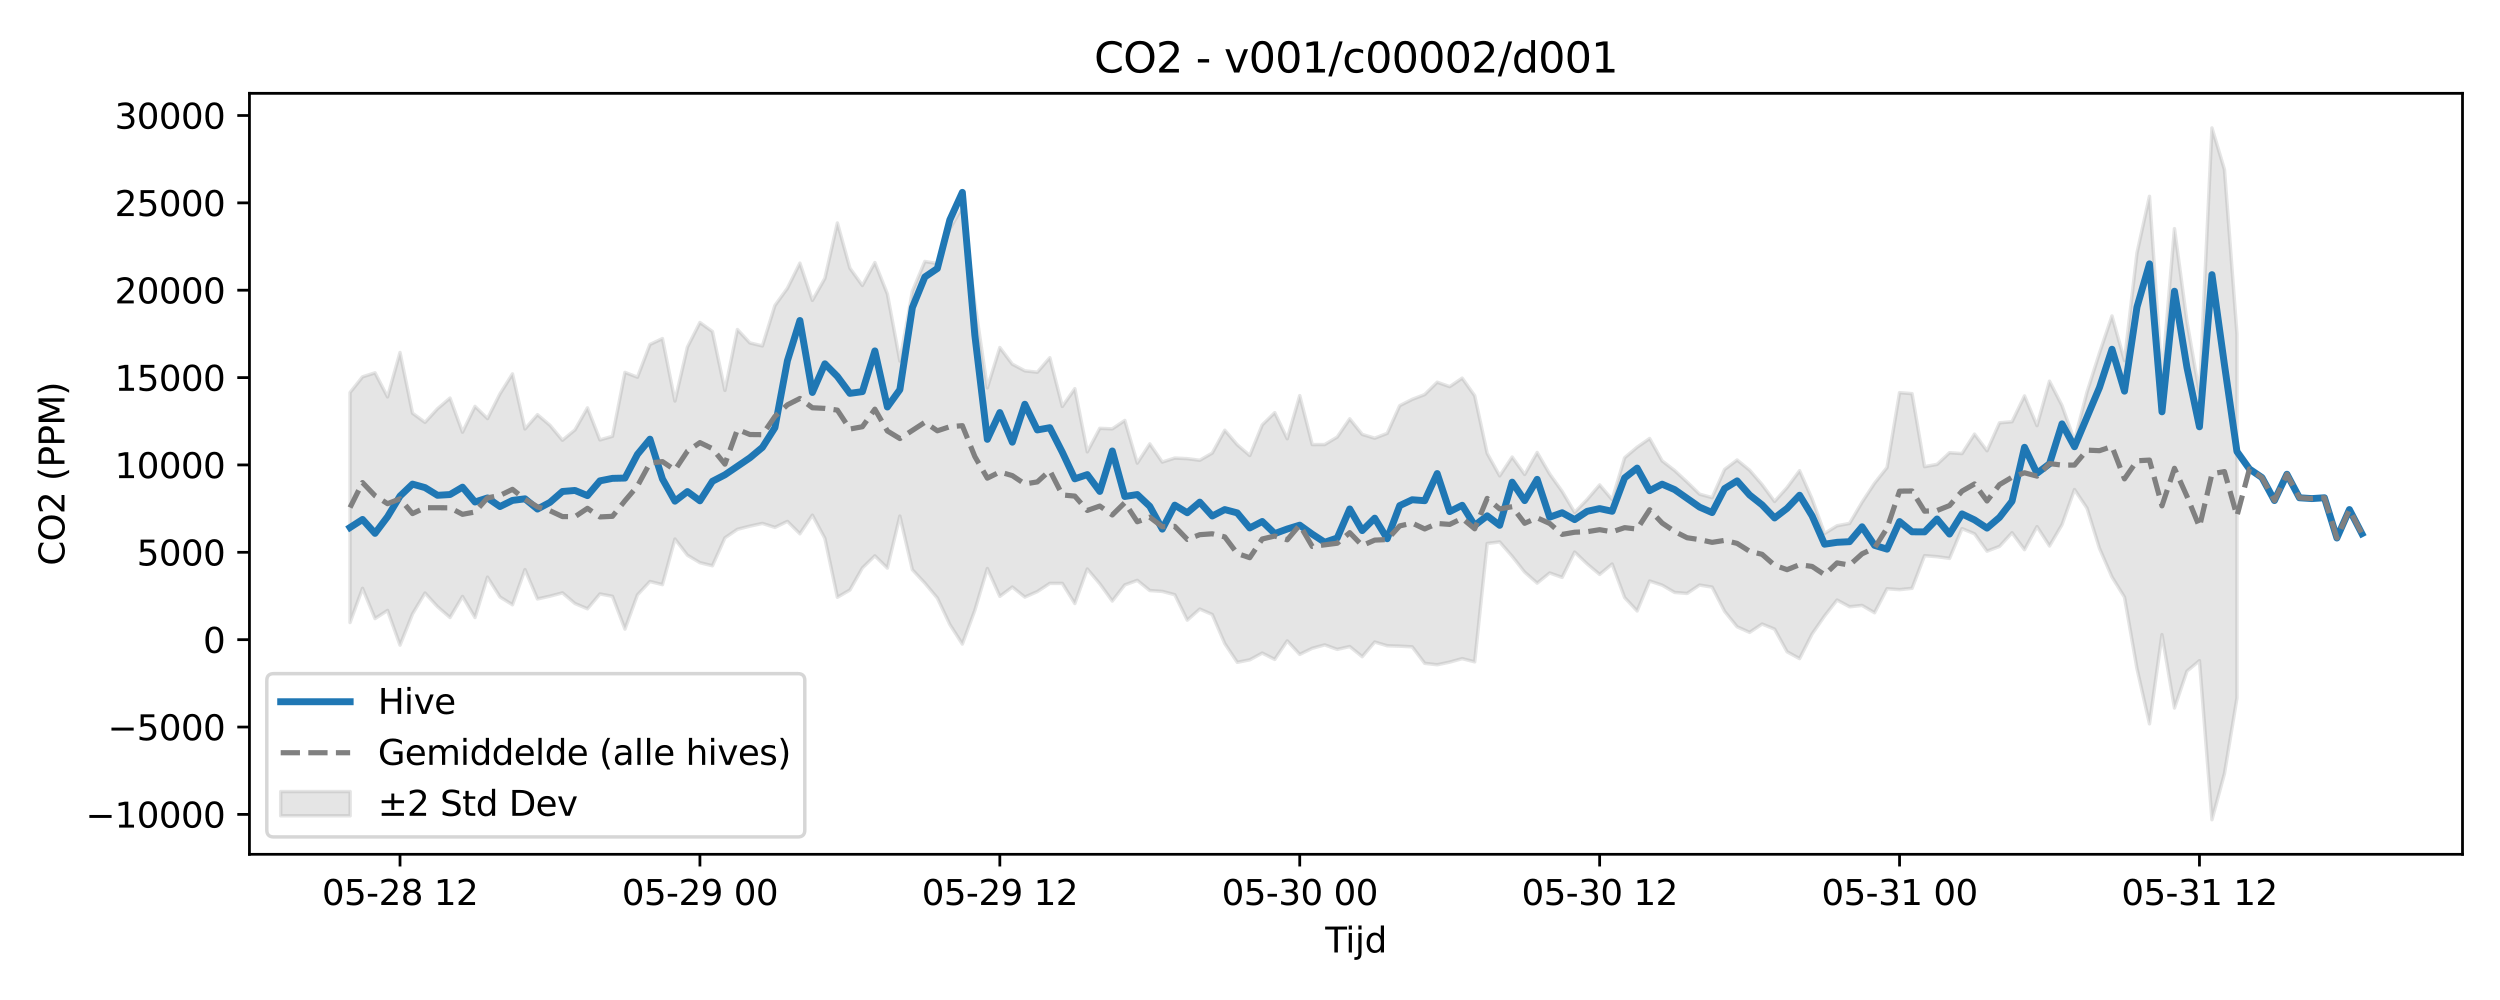 <?xml version="1.0" encoding="utf-8" standalone="no"?>
<!DOCTYPE svg PUBLIC "-//W3C//DTD SVG 1.1//EN"
  "http://www.w3.org/Graphics/SVG/1.1/DTD/svg11.dtd">
<svg xmlns:xlink="http://www.w3.org/1999/xlink" width="720pt" height="288pt" viewBox="0 0 720 288" xmlns="http://www.w3.org/2000/svg" version="1.1">
 <defs>
  <style type="text/css">*{stroke-linejoin: round; stroke-linecap: butt}</style>
 </defs>
 <g id="figure_1">
  <g id="patch_1">
   <path d="M 0 288 
L 720 288 
L 720 0 
L 0 0 
z
" style="fill: #ffffff"/>
  </g>
  <g id="axes_1">
   <g id="patch_2">
    <path d="M 71.84 246.04 
L 709.2 246.04 
L 709.2 26.88 
L 71.84 26.88 
z
" style="fill: #ffffff"/>
   </g>
   <g id="FillBetweenPolyCollection_1">
    <defs>
     <path id="m24f550e4d4" d="M 100.811 -174.943 
L 100.811 -108.704 
L 104.41 -118.563 
L 108.009 -109.853 
L 111.608 -112.181 
L 115.206 -102.201 
L 118.805 -111.178 
L 122.404 -117.201 
L 126.003 -113.268 
L 129.602 -110.152 
L 133.201 -116.221 
L 136.8 -110.148 
L 140.398 -121.775 
L 143.997 -116.065 
L 147.596 -113.821 
L 151.195 -123.952 
L 154.794 -115.497 
L 158.393 -116.306 
L 161.992 -117.248 
L 165.591 -114.187 
L 169.189 -112.666 
L 172.788 -116.941 
L 176.387 -116.259 
L 179.986 -106.819 
L 183.585 -116.677 
L 187.184 -120.532 
L 190.783 -119.623 
L 194.382 -132.757 
L 197.98 -128.096 
L 201.579 -125.944 
L 205.178 -125.059 
L 208.777 -133.094 
L 212.376 -135.553 
L 215.975 -136.473 
L 219.574 -137.256 
L 223.173 -136.105 
L 226.771 -137.841 
L 230.37 -134.268 
L 233.969 -139.641 
L 237.568 -132.93 
L 241.167 -115.988 
L 244.766 -118.076 
L 248.365 -124.421 
L 251.963 -127.918 
L 255.562 -124.398 
L 259.161 -139.371 
L 262.76 -123.929 
L 266.359 -120.059 
L 269.958 -115.763 
L 273.557 -108.145 
L 277.156 -102.511 
L 280.754 -112.24 
L 284.353 -124.265 
L 287.952 -116.241 
L 291.551 -118.934 
L 295.15 -116.036 
L 298.749 -117.615 
L 302.348 -119.99 
L 305.947 -119.972 
L 309.545 -114.188 
L 313.144 -124.128 
L 316.743 -119.871 
L 320.342 -114.899 
L 323.941 -119.545 
L 327.54 -120.852 
L 331.139 -117.921 
L 334.738 -117.674 
L 338.336 -116.72 
L 341.935 -109.397 
L 345.534 -112.584 
L 349.133 -111.023 
L 352.732 -102.652 
L 356.331 -97.248 
L 359.93 -97.965 
L 363.528 -99.914 
L 367.127 -98.091 
L 370.726 -103.424 
L 374.325 -99.535 
L 377.924 -101.289 
L 381.523 -102.274 
L 385.122 -100.971 
L 388.721 -101.797 
L 392.319 -98.867 
L 395.918 -103.093 
L 399.517 -102.016 
L 403.116 -101.9 
L 406.715 -101.717 
L 410.314 -96.955 
L 413.913 -96.552 
L 417.512 -97.307 
L 421.11 -98.313 
L 424.709 -97.387 
L 428.308 -131.472 
L 431.907 -131.918 
L 435.506 -127.776 
L 439.105 -123.226 
L 442.704 -120.061 
L 446.302 -122.981 
L 449.901 -121.711 
L 453.5 -129.003 
L 457.099 -125.587 
L 460.698 -122.558 
L 464.297 -125.56 
L 467.896 -115.898 
L 471.495 -112.042 
L 475.093 -120.672 
L 478.692 -119.477 
L 482.291 -117.373 
L 485.89 -117.084 
L 489.489 -119.501 
L 493.088 -118.921 
L 496.687 -111.93 
L 500.286 -107.484 
L 503.884 -105.875 
L 507.483 -108.277 
L 511.082 -106.811 
L 514.681 -100.278 
L 518.28 -98.317 
L 521.879 -105.408 
L 525.478 -110.593 
L 529.077 -115.186 
L 532.675 -113.249 
L 536.274 -113.636 
L 539.873 -111.533 
L 543.472 -118.445 
L 547.071 -118.181 
L 550.67 -118.558 
L 554.269 -127.962 
L 557.867 -127.673 
L 561.466 -127.185 
L 565.065 -135.754 
L 568.664 -134.268 
L 572.263 -129.262 
L 575.862 -130.633 
L 579.461 -134.571 
L 583.06 -129.69 
L 586.658 -136.329 
L 590.257 -130.758 
L 593.856 -136.889 
L 597.455 -147.012 
L 601.054 -141.648 
L 604.653 -130.076 
L 608.252 -121.822 
L 611.851 -116.02 
L 615.449 -95.449 
L 619.048 -79.538 
L 622.647 -105.235 
L 626.246 -84.096 
L 629.845 -94.708 
L 633.444 -97.719 
L 637.043 -51.922 
L 640.642 -65.193 
L 644.24 -86.947 
L 644.24 -191.879 
L 644.24 -191.879 
L 640.642 -239.181 
L 637.043 -251.158 
L 633.444 -174.791 
L 629.845 -195.399 
L 626.246 -222.155 
L 622.647 -179.394 
L 619.048 -231.453 
L 615.449 -215.133 
L 611.851 -184.159 
L 608.252 -197.009 
L 604.653 -186.334 
L 601.054 -175.069 
L 597.455 -161.122 
L 593.856 -171.214 
L 590.257 -178.219 
L 586.658 -165.428 
L 583.06 -173.978 
L 579.461 -166.546 
L 575.862 -166.228 
L 572.263 -158.178 
L 568.664 -162.978 
L 565.065 -157.369 
L 561.466 -157.621 
L 557.867 -154.262 
L 554.269 -153.606 
L 550.67 -174.624 
L 547.071 -174.918 
L 543.472 -153.364 
L 539.873 -148.838 
L 536.274 -143.362 
L 532.675 -137.257 
L 529.077 -136.582 
L 525.478 -134.362 
L 521.879 -144.32 
L 518.28 -152.433 
L 514.681 -147.598 
L 511.082 -143.586 
L 507.483 -148.435 
L 503.884 -152.593 
L 500.286 -155.528 
L 496.687 -152.804 
L 493.088 -144.683 
L 489.489 -145.681 
L 485.89 -149.176 
L 482.291 -152.501 
L 478.692 -155.272 
L 475.093 -161.715 
L 471.495 -159.211 
L 467.896 -156.176 
L 464.297 -144.112 
L 460.698 -148.345 
L 457.099 -144.147 
L 453.5 -140.434 
L 449.901 -146.471 
L 446.302 -151.506 
L 442.704 -157.689 
L 439.105 -151.361 
L 435.506 -156.366 
L 431.907 -150.955 
L 428.308 -157.435 
L 424.709 -174.035 
L 421.11 -179.098 
L 417.512 -176.646 
L 413.913 -177.923 
L 410.314 -174.373 
L 406.715 -172.984 
L 403.116 -171.17 
L 399.517 -163.195 
L 395.918 -161.802 
L 392.319 -162.893 
L 388.721 -167.388 
L 385.122 -162.128 
L 381.523 -159.974 
L 377.924 -159.962 
L 374.325 -174.054 
L 370.726 -161.643 
L 367.127 -169.154 
L 363.528 -165.628 
L 359.93 -156.802 
L 356.331 -159.92 
L 352.732 -164.092 
L 349.133 -157.516 
L 345.534 -155.443 
L 341.935 -155.91 
L 338.336 -156.083 
L 334.738 -154.929 
L 331.139 -160.167 
L 327.54 -154.622 
L 323.941 -166.909 
L 320.342 -164.489 
L 316.743 -164.643 
L 313.144 -157.87 
L 309.545 -176.058 
L 305.947 -170.94 
L 302.348 -184.977 
L 298.749 -180.805 
L 295.15 -181.202 
L 291.551 -183.118 
L 287.952 -187.91 
L 284.353 -176.321 
L 280.754 -200.781 
L 277.156 -228.304 
L 273.557 -222.083 
L 269.958 -212.103 
L 266.359 -212.705 
L 262.76 -204.113 
L 259.161 -184.019 
L 255.562 -203.354 
L 251.963 -212.387 
L 248.365 -205.783 
L 244.766 -210.787 
L 241.167 -223.785 
L 237.568 -207.834 
L 233.969 -201.492 
L 230.37 -212.216 
L 226.771 -204.981 
L 223.173 -200.008 
L 219.574 -188.376 
L 215.975 -189.241 
L 212.376 -193.1 
L 208.777 -175.564 
L 205.178 -192.524 
L 201.579 -195.122 
L 197.98 -188.039 
L 194.382 -172.512 
L 190.783 -190.489 
L 187.184 -188.797 
L 183.585 -179.363 
L 179.986 -180.758 
L 176.387 -162.344 
L 172.788 -161.312 
L 169.189 -170.534 
L 165.591 -164.197 
L 161.992 -161.209 
L 158.393 -165.517 
L 154.794 -168.572 
L 151.195 -164.467 
L 147.596 -180.316 
L 143.997 -174.58 
L 140.398 -167.446 
L 136.8 -170.954 
L 133.201 -163.533 
L 129.602 -173.358 
L 126.003 -170.288 
L 122.404 -166.365 
L 118.805 -169 
L 115.206 -186.482 
L 111.608 -173.694 
L 108.009 -180.624 
L 104.41 -179.468 
L 100.811 -174.943 
z
" style="stroke: #808080; stroke-opacity: 0.2"/>
    </defs>
    <g clip-path="url(#pc0ca77bf80)">
     <use xlink:href="#m24f550e4d4" x="0" y="288" style="fill: #808080; fill-opacity: 0.2; stroke: #808080; stroke-opacity: 0.2"/>
    </g>
   </g>
   <g id="matplotlib.axis_1">
    <g id="xtick_1">
     <g id="line2d_1">
      <defs>
       <path id="mf297ce7ca3" d="M 0 0 
L 0 3.5 
" style="stroke: #000000; stroke-width: 0.8"/>
      </defs>
      <g>
       <use xlink:href="#mf297ce7ca3" x="115.206" y="246.04" style="stroke: #000000; stroke-width: 0.8"/>
      </g>
     </g>
     <g id="text_1">
      <!-- 05-28 12 -->
      <g transform="translate(92.726 260.638) scale(0.1 -0.1)">
       <defs>
        <path id="DejaVuSans-30" d="M 2034 4250 
Q 1547 4250 1301 3770 
Q 1056 3291 1056 2328 
Q 1056 1369 1301 889 
Q 1547 409 2034 409 
Q 2525 409 2770 889 
Q 3016 1369 3016 2328 
Q 3016 3291 2770 3770 
Q 2525 4250 2034 4250 
z
M 2034 4750 
Q 2819 4750 3233 4129 
Q 3647 3509 3647 2328 
Q 3647 1150 3233 529 
Q 2819 -91 2034 -91 
Q 1250 -91 836 529 
Q 422 1150 422 2328 
Q 422 3509 836 4129 
Q 1250 4750 2034 4750 
z
" transform="scale(0.016)"/>
        <path id="DejaVuSans-35" d="M 691 4666 
L 3169 4666 
L 3169 4134 
L 1269 4134 
L 1269 2991 
Q 1406 3038 1543 3061 
Q 1681 3084 1819 3084 
Q 2600 3084 3056 2656 
Q 3513 2228 3513 1497 
Q 3513 744 3044 326 
Q 2575 -91 1722 -91 
Q 1428 -91 1123 -41 
Q 819 9 494 109 
L 494 744 
Q 775 591 1075 516 
Q 1375 441 1709 441 
Q 2250 441 2565 725 
Q 2881 1009 2881 1497 
Q 2881 1984 2565 2268 
Q 2250 2553 1709 2553 
Q 1456 2553 1204 2497 
Q 953 2441 691 2322 
L 691 4666 
z
" transform="scale(0.016)"/>
        <path id="DejaVuSans-2d" d="M 313 2009 
L 1997 2009 
L 1997 1497 
L 313 1497 
L 313 2009 
z
" transform="scale(0.016)"/>
        <path id="DejaVuSans-32" d="M 1228 531 
L 3431 531 
L 3431 0 
L 469 0 
L 469 531 
Q 828 903 1448 1529 
Q 2069 2156 2228 2338 
Q 2531 2678 2651 2914 
Q 2772 3150 2772 3378 
Q 2772 3750 2511 3984 
Q 2250 4219 1831 4219 
Q 1534 4219 1204 4116 
Q 875 4013 500 3803 
L 500 4441 
Q 881 4594 1212 4672 
Q 1544 4750 1819 4750 
Q 2544 4750 2975 4387 
Q 3406 4025 3406 3419 
Q 3406 3131 3298 2873 
Q 3191 2616 2906 2266 
Q 2828 2175 2409 1742 
Q 1991 1309 1228 531 
z
" transform="scale(0.016)"/>
        <path id="DejaVuSans-38" d="M 2034 2216 
Q 1584 2216 1326 1975 
Q 1069 1734 1069 1313 
Q 1069 891 1326 650 
Q 1584 409 2034 409 
Q 2484 409 2743 651 
Q 3003 894 3003 1313 
Q 3003 1734 2745 1975 
Q 2488 2216 2034 2216 
z
M 1403 2484 
Q 997 2584 770 2862 
Q 544 3141 544 3541 
Q 544 4100 942 4425 
Q 1341 4750 2034 4750 
Q 2731 4750 3128 4425 
Q 3525 4100 3525 3541 
Q 3525 3141 3298 2862 
Q 3072 2584 2669 2484 
Q 3125 2378 3379 2068 
Q 3634 1759 3634 1313 
Q 3634 634 3220 271 
Q 2806 -91 2034 -91 
Q 1263 -91 848 271 
Q 434 634 434 1313 
Q 434 1759 690 2068 
Q 947 2378 1403 2484 
z
M 1172 3481 
Q 1172 3119 1398 2916 
Q 1625 2713 2034 2713 
Q 2441 2713 2670 2916 
Q 2900 3119 2900 3481 
Q 2900 3844 2670 4047 
Q 2441 4250 2034 4250 
Q 1625 4250 1398 4047 
Q 1172 3844 1172 3481 
z
" transform="scale(0.016)"/>
        <path id="DejaVuSans-20" transform="scale(0.016)"/>
        <path id="DejaVuSans-31" d="M 794 531 
L 1825 531 
L 1825 4091 
L 703 3866 
L 703 4441 
L 1819 4666 
L 2450 4666 
L 2450 531 
L 3481 531 
L 3481 0 
L 794 0 
L 794 531 
z
" transform="scale(0.016)"/>
       </defs>
       <use xlink:href="#DejaVuSans-30"/>
       <use xlink:href="#DejaVuSans-35" transform="translate(63.623 0)"/>
       <use xlink:href="#DejaVuSans-2d" transform="translate(127.246 0)"/>
       <use xlink:href="#DejaVuSans-32" transform="translate(163.33 0)"/>
       <use xlink:href="#DejaVuSans-38" transform="translate(226.953 0)"/>
       <use xlink:href="#DejaVuSans-20" transform="translate(290.576 0)"/>
       <use xlink:href="#DejaVuSans-31" transform="translate(322.363 0)"/>
       <use xlink:href="#DejaVuSans-32" transform="translate(385.986 0)"/>
      </g>
     </g>
    </g>
    <g id="xtick_2">
     <g id="line2d_2">
      <g>
       <use xlink:href="#mf297ce7ca3" x="201.579" y="246.04" style="stroke: #000000; stroke-width: 0.8"/>
      </g>
     </g>
     <g id="text_2">
      <!-- 05-29 00 -->
      <g transform="translate(179.099 260.638) scale(0.1 -0.1)">
       <defs>
        <path id="DejaVuSans-39" d="M 703 97 
L 703 672 
Q 941 559 1184 500 
Q 1428 441 1663 441 
Q 2288 441 2617 861 
Q 2947 1281 2994 2138 
Q 2813 1869 2534 1725 
Q 2256 1581 1919 1581 
Q 1219 1581 811 2004 
Q 403 2428 403 3163 
Q 403 3881 828 4315 
Q 1253 4750 1959 4750 
Q 2769 4750 3195 4129 
Q 3622 3509 3622 2328 
Q 3622 1225 3098 567 
Q 2575 -91 1691 -91 
Q 1453 -91 1209 -44 
Q 966 3 703 97 
z
M 1959 2075 
Q 2384 2075 2632 2365 
Q 2881 2656 2881 3163 
Q 2881 3666 2632 3958 
Q 2384 4250 1959 4250 
Q 1534 4250 1286 3958 
Q 1038 3666 1038 3163 
Q 1038 2656 1286 2365 
Q 1534 2075 1959 2075 
z
" transform="scale(0.016)"/>
       </defs>
       <use xlink:href="#DejaVuSans-30"/>
       <use xlink:href="#DejaVuSans-35" transform="translate(63.623 0)"/>
       <use xlink:href="#DejaVuSans-2d" transform="translate(127.246 0)"/>
       <use xlink:href="#DejaVuSans-32" transform="translate(163.33 0)"/>
       <use xlink:href="#DejaVuSans-39" transform="translate(226.953 0)"/>
       <use xlink:href="#DejaVuSans-20" transform="translate(290.576 0)"/>
       <use xlink:href="#DejaVuSans-30" transform="translate(322.363 0)"/>
       <use xlink:href="#DejaVuSans-30" transform="translate(385.986 0)"/>
      </g>
     </g>
    </g>
    <g id="xtick_3">
     <g id="line2d_3">
      <g>
       <use xlink:href="#mf297ce7ca3" x="287.952" y="246.04" style="stroke: #000000; stroke-width: 0.8"/>
      </g>
     </g>
     <g id="text_3">
      <!-- 05-29 12 -->
      <g transform="translate(265.472 260.638) scale(0.1 -0.1)">
       <use xlink:href="#DejaVuSans-30"/>
       <use xlink:href="#DejaVuSans-35" transform="translate(63.623 0)"/>
       <use xlink:href="#DejaVuSans-2d" transform="translate(127.246 0)"/>
       <use xlink:href="#DejaVuSans-32" transform="translate(163.33 0)"/>
       <use xlink:href="#DejaVuSans-39" transform="translate(226.953 0)"/>
       <use xlink:href="#DejaVuSans-20" transform="translate(290.576 0)"/>
       <use xlink:href="#DejaVuSans-31" transform="translate(322.363 0)"/>
       <use xlink:href="#DejaVuSans-32" transform="translate(385.986 0)"/>
      </g>
     </g>
    </g>
    <g id="xtick_4">
     <g id="line2d_4">
      <g>
       <use xlink:href="#mf297ce7ca3" x="374.325" y="246.04" style="stroke: #000000; stroke-width: 0.8"/>
      </g>
     </g>
     <g id="text_4">
      <!-- 05-30 00 -->
      <g transform="translate(351.845 260.638) scale(0.1 -0.1)">
       <defs>
        <path id="DejaVuSans-33" d="M 2597 2516 
Q 3050 2419 3304 2112 
Q 3559 1806 3559 1356 
Q 3559 666 3084 287 
Q 2609 -91 1734 -91 
Q 1441 -91 1130 -33 
Q 819 25 488 141 
L 488 750 
Q 750 597 1062 519 
Q 1375 441 1716 441 
Q 2309 441 2620 675 
Q 2931 909 2931 1356 
Q 2931 1769 2642 2001 
Q 2353 2234 1838 2234 
L 1294 2234 
L 1294 2753 
L 1863 2753 
Q 2328 2753 2575 2939 
Q 2822 3125 2822 3475 
Q 2822 3834 2567 4026 
Q 2313 4219 1838 4219 
Q 1578 4219 1281 4162 
Q 984 4106 628 3988 
L 628 4550 
Q 988 4650 1302 4700 
Q 1616 4750 1894 4750 
Q 2613 4750 3031 4423 
Q 3450 4097 3450 3541 
Q 3450 3153 3228 2886 
Q 3006 2619 2597 2516 
z
" transform="scale(0.016)"/>
       </defs>
       <use xlink:href="#DejaVuSans-30"/>
       <use xlink:href="#DejaVuSans-35" transform="translate(63.623 0)"/>
       <use xlink:href="#DejaVuSans-2d" transform="translate(127.246 0)"/>
       <use xlink:href="#DejaVuSans-33" transform="translate(163.33 0)"/>
       <use xlink:href="#DejaVuSans-30" transform="translate(226.953 0)"/>
       <use xlink:href="#DejaVuSans-20" transform="translate(290.576 0)"/>
       <use xlink:href="#DejaVuSans-30" transform="translate(322.363 0)"/>
       <use xlink:href="#DejaVuSans-30" transform="translate(385.986 0)"/>
      </g>
     </g>
    </g>
    <g id="xtick_5">
     <g id="line2d_5">
      <g>
       <use xlink:href="#mf297ce7ca3" x="460.698" y="246.04" style="stroke: #000000; stroke-width: 0.8"/>
      </g>
     </g>
     <g id="text_5">
      <!-- 05-30 12 -->
      <g transform="translate(438.218 260.638) scale(0.1 -0.1)">
       <use xlink:href="#DejaVuSans-30"/>
       <use xlink:href="#DejaVuSans-35" transform="translate(63.623 0)"/>
       <use xlink:href="#DejaVuSans-2d" transform="translate(127.246 0)"/>
       <use xlink:href="#DejaVuSans-33" transform="translate(163.33 0)"/>
       <use xlink:href="#DejaVuSans-30" transform="translate(226.953 0)"/>
       <use xlink:href="#DejaVuSans-20" transform="translate(290.576 0)"/>
       <use xlink:href="#DejaVuSans-31" transform="translate(322.363 0)"/>
       <use xlink:href="#DejaVuSans-32" transform="translate(385.986 0)"/>
      </g>
     </g>
    </g>
    <g id="xtick_6">
     <g id="line2d_6">
      <g>
       <use xlink:href="#mf297ce7ca3" x="547.071" y="246.04" style="stroke: #000000; stroke-width: 0.8"/>
      </g>
     </g>
     <g id="text_6">
      <!-- 05-31 00 -->
      <g transform="translate(524.59 260.638) scale(0.1 -0.1)">
       <use xlink:href="#DejaVuSans-30"/>
       <use xlink:href="#DejaVuSans-35" transform="translate(63.623 0)"/>
       <use xlink:href="#DejaVuSans-2d" transform="translate(127.246 0)"/>
       <use xlink:href="#DejaVuSans-33" transform="translate(163.33 0)"/>
       <use xlink:href="#DejaVuSans-31" transform="translate(226.953 0)"/>
       <use xlink:href="#DejaVuSans-20" transform="translate(290.576 0)"/>
       <use xlink:href="#DejaVuSans-30" transform="translate(322.363 0)"/>
       <use xlink:href="#DejaVuSans-30" transform="translate(385.986 0)"/>
      </g>
     </g>
    </g>
    <g id="xtick_7">
     <g id="line2d_7">
      <g>
       <use xlink:href="#mf297ce7ca3" x="633.444" y="246.04" style="stroke: #000000; stroke-width: 0.8"/>
      </g>
     </g>
     <g id="text_7">
      <!-- 05-31 12 -->
      <g transform="translate(610.963 260.638) scale(0.1 -0.1)">
       <use xlink:href="#DejaVuSans-30"/>
       <use xlink:href="#DejaVuSans-35" transform="translate(63.623 0)"/>
       <use xlink:href="#DejaVuSans-2d" transform="translate(127.246 0)"/>
       <use xlink:href="#DejaVuSans-33" transform="translate(163.33 0)"/>
       <use xlink:href="#DejaVuSans-31" transform="translate(226.953 0)"/>
       <use xlink:href="#DejaVuSans-20" transform="translate(290.576 0)"/>
       <use xlink:href="#DejaVuSans-31" transform="translate(322.363 0)"/>
       <use xlink:href="#DejaVuSans-32" transform="translate(385.986 0)"/>
      </g>
     </g>
    </g>
    <g id="text_8">
     <!-- Tijd -->
     <g transform="translate(381.67 274.317) scale(0.1 -0.1)">
      <defs>
       <path id="DejaVuSans-54" d="M -19 4666 
L 3928 4666 
L 3928 4134 
L 2272 4134 
L 2272 0 
L 1638 0 
L 1638 4134 
L -19 4134 
L -19 4666 
z
" transform="scale(0.016)"/>
       <path id="DejaVuSans-69" d="M 603 3500 
L 1178 3500 
L 1178 0 
L 603 0 
L 603 3500 
z
M 603 4863 
L 1178 4863 
L 1178 4134 
L 603 4134 
L 603 4863 
z
" transform="scale(0.016)"/>
       <path id="DejaVuSans-6a" d="M 603 3500 
L 1178 3500 
L 1178 -63 
Q 1178 -731 923 -1031 
Q 669 -1331 103 -1331 
L -116 -1331 
L -116 -844 
L 38 -844 
Q 366 -844 484 -692 
Q 603 -541 603 -63 
L 603 3500 
z
M 603 4863 
L 1178 4863 
L 1178 4134 
L 603 4134 
L 603 4863 
z
" transform="scale(0.016)"/>
       <path id="DejaVuSans-64" d="M 2906 2969 
L 2906 4863 
L 3481 4863 
L 3481 0 
L 2906 0 
L 2906 525 
Q 2725 213 2448 61 
Q 2172 -91 1784 -91 
Q 1150 -91 751 415 
Q 353 922 353 1747 
Q 353 2572 751 3078 
Q 1150 3584 1784 3584 
Q 2172 3584 2448 3432 
Q 2725 3281 2906 2969 
z
M 947 1747 
Q 947 1113 1208 752 
Q 1469 391 1925 391 
Q 2381 391 2643 752 
Q 2906 1113 2906 1747 
Q 2906 2381 2643 2742 
Q 2381 3103 1925 3103 
Q 1469 3103 1208 2742 
Q 947 2381 947 1747 
z
" transform="scale(0.016)"/>
      </defs>
      <use xlink:href="#DejaVuSans-54"/>
      <use xlink:href="#DejaVuSans-69" transform="translate(57.959 0)"/>
      <use xlink:href="#DejaVuSans-6a" transform="translate(85.742 0)"/>
      <use xlink:href="#DejaVuSans-64" transform="translate(113.525 0)"/>
     </g>
    </g>
   </g>
   <g id="matplotlib.axis_2">
    <g id="ytick_1">
     <g id="line2d_8">
      <defs>
       <path id="mcd9ce91371" d="M 0 0 
L -3.5 0 
" style="stroke: #000000; stroke-width: 0.8"/>
      </defs>
      <g>
       <use xlink:href="#mcd9ce91371" x="71.84" y="234.547" style="stroke: #000000; stroke-width: 0.8"/>
      </g>
     </g>
     <g id="text_9">
      <!-- −10000 -->
      <g transform="translate(24.648 238.346) scale(0.1 -0.1)">
       <defs>
        <path id="DejaVuSans-2212" d="M 678 2272 
L 4684 2272 
L 4684 1741 
L 678 1741 
L 678 2272 
z
" transform="scale(0.016)"/>
       </defs>
       <use xlink:href="#DejaVuSans-2212"/>
       <use xlink:href="#DejaVuSans-31" transform="translate(83.789 0)"/>
       <use xlink:href="#DejaVuSans-30" transform="translate(147.412 0)"/>
       <use xlink:href="#DejaVuSans-30" transform="translate(211.035 0)"/>
       <use xlink:href="#DejaVuSans-30" transform="translate(274.658 0)"/>
       <use xlink:href="#DejaVuSans-30" transform="translate(338.281 0)"/>
      </g>
     </g>
    </g>
    <g id="ytick_2">
     <g id="line2d_9">
      <g>
       <use xlink:href="#mcd9ce91371" x="71.84" y="209.386" style="stroke: #000000; stroke-width: 0.8"/>
      </g>
     </g>
     <g id="text_10">
      <!-- −5000 -->
      <g transform="translate(31.01 213.185) scale(0.1 -0.1)">
       <use xlink:href="#DejaVuSans-2212"/>
       <use xlink:href="#DejaVuSans-35" transform="translate(83.789 0)"/>
       <use xlink:href="#DejaVuSans-30" transform="translate(147.412 0)"/>
       <use xlink:href="#DejaVuSans-30" transform="translate(211.035 0)"/>
       <use xlink:href="#DejaVuSans-30" transform="translate(274.658 0)"/>
      </g>
     </g>
    </g>
    <g id="ytick_3">
     <g id="line2d_10">
      <g>
       <use xlink:href="#mcd9ce91371" x="71.84" y="184.226" style="stroke: #000000; stroke-width: 0.8"/>
      </g>
     </g>
     <g id="text_11">
      <!-- 0 -->
      <g transform="translate(58.477 188.025) scale(0.1 -0.1)">
       <use xlink:href="#DejaVuSans-30"/>
      </g>
     </g>
    </g>
    <g id="ytick_4">
     <g id="line2d_11">
      <g>
       <use xlink:href="#mcd9ce91371" x="71.84" y="159.065" style="stroke: #000000; stroke-width: 0.8"/>
      </g>
     </g>
     <g id="text_12">
      <!-- 5000 -->
      <g transform="translate(39.39 162.864) scale(0.1 -0.1)">
       <use xlink:href="#DejaVuSans-35"/>
       <use xlink:href="#DejaVuSans-30" transform="translate(63.623 0)"/>
       <use xlink:href="#DejaVuSans-30" transform="translate(127.246 0)"/>
       <use xlink:href="#DejaVuSans-30" transform="translate(190.869 0)"/>
      </g>
     </g>
    </g>
    <g id="ytick_5">
     <g id="line2d_12">
      <g>
       <use xlink:href="#mcd9ce91371" x="71.84" y="133.905" style="stroke: #000000; stroke-width: 0.8"/>
      </g>
     </g>
     <g id="text_13">
      <!-- 10000 -->
      <g transform="translate(33.028 137.704) scale(0.1 -0.1)">
       <use xlink:href="#DejaVuSans-31"/>
       <use xlink:href="#DejaVuSans-30" transform="translate(63.623 0)"/>
       <use xlink:href="#DejaVuSans-30" transform="translate(127.246 0)"/>
       <use xlink:href="#DejaVuSans-30" transform="translate(190.869 0)"/>
       <use xlink:href="#DejaVuSans-30" transform="translate(254.492 0)"/>
      </g>
     </g>
    </g>
    <g id="ytick_6">
     <g id="line2d_13">
      <g>
       <use xlink:href="#mcd9ce91371" x="71.84" y="108.744" style="stroke: #000000; stroke-width: 0.8"/>
      </g>
     </g>
     <g id="text_14">
      <!-- 15000 -->
      <g transform="translate(33.028 112.544) scale(0.1 -0.1)">
       <use xlink:href="#DejaVuSans-31"/>
       <use xlink:href="#DejaVuSans-35" transform="translate(63.623 0)"/>
       <use xlink:href="#DejaVuSans-30" transform="translate(127.246 0)"/>
       <use xlink:href="#DejaVuSans-30" transform="translate(190.869 0)"/>
       <use xlink:href="#DejaVuSans-30" transform="translate(254.492 0)"/>
      </g>
     </g>
    </g>
    <g id="ytick_7">
     <g id="line2d_14">
      <g>
       <use xlink:href="#mcd9ce91371" x="71.84" y="83.584" style="stroke: #000000; stroke-width: 0.8"/>
      </g>
     </g>
     <g id="text_15">
      <!-- 20000 -->
      <g transform="translate(33.028 87.383) scale(0.1 -0.1)">
       <use xlink:href="#DejaVuSans-32"/>
       <use xlink:href="#DejaVuSans-30" transform="translate(63.623 0)"/>
       <use xlink:href="#DejaVuSans-30" transform="translate(127.246 0)"/>
       <use xlink:href="#DejaVuSans-30" transform="translate(190.869 0)"/>
       <use xlink:href="#DejaVuSans-30" transform="translate(254.492 0)"/>
      </g>
     </g>
    </g>
    <g id="ytick_8">
     <g id="line2d_15">
      <g>
       <use xlink:href="#mcd9ce91371" x="71.84" y="58.423" style="stroke: #000000; stroke-width: 0.8"/>
      </g>
     </g>
     <g id="text_16">
      <!-- 25000 -->
      <g transform="translate(33.028 62.223) scale(0.1 -0.1)">
       <use xlink:href="#DejaVuSans-32"/>
       <use xlink:href="#DejaVuSans-35" transform="translate(63.623 0)"/>
       <use xlink:href="#DejaVuSans-30" transform="translate(127.246 0)"/>
       <use xlink:href="#DejaVuSans-30" transform="translate(190.869 0)"/>
       <use xlink:href="#DejaVuSans-30" transform="translate(254.492 0)"/>
      </g>
     </g>
    </g>
    <g id="ytick_9">
     <g id="line2d_16">
      <g>
       <use xlink:href="#mcd9ce91371" x="71.84" y="33.263" style="stroke: #000000; stroke-width: 0.8"/>
      </g>
     </g>
     <g id="text_17">
      <!-- 30000 -->
      <g transform="translate(33.028 37.062) scale(0.1 -0.1)">
       <use xlink:href="#DejaVuSans-33"/>
       <use xlink:href="#DejaVuSans-30" transform="translate(63.623 0)"/>
       <use xlink:href="#DejaVuSans-30" transform="translate(127.246 0)"/>
       <use xlink:href="#DejaVuSans-30" transform="translate(190.869 0)"/>
       <use xlink:href="#DejaVuSans-30" transform="translate(254.492 0)"/>
      </g>
     </g>
    </g>
    <g id="text_18">
     <!-- CO2 (PPM) -->
     <g transform="translate(18.568 162.903) rotate(-90) scale(0.1 -0.1)">
      <defs>
       <path id="DejaVuSans-43" d="M 4122 4306 
L 4122 3641 
Q 3803 3938 3442 4084 
Q 3081 4231 2675 4231 
Q 1875 4231 1450 3742 
Q 1025 3253 1025 2328 
Q 1025 1406 1450 917 
Q 1875 428 2675 428 
Q 3081 428 3442 575 
Q 3803 722 4122 1019 
L 4122 359 
Q 3791 134 3420 21 
Q 3050 -91 2638 -91 
Q 1578 -91 968 557 
Q 359 1206 359 2328 
Q 359 3453 968 4101 
Q 1578 4750 2638 4750 
Q 3056 4750 3426 4639 
Q 3797 4528 4122 4306 
z
" transform="scale(0.016)"/>
       <path id="DejaVuSans-4f" d="M 2522 4238 
Q 1834 4238 1429 3725 
Q 1025 3213 1025 2328 
Q 1025 1447 1429 934 
Q 1834 422 2522 422 
Q 3209 422 3611 934 
Q 4013 1447 4013 2328 
Q 4013 3213 3611 3725 
Q 3209 4238 2522 4238 
z
M 2522 4750 
Q 3503 4750 4090 4092 
Q 4678 3434 4678 2328 
Q 4678 1225 4090 567 
Q 3503 -91 2522 -91 
Q 1538 -91 948 565 
Q 359 1222 359 2328 
Q 359 3434 948 4092 
Q 1538 4750 2522 4750 
z
" transform="scale(0.016)"/>
       <path id="DejaVuSans-28" d="M 1984 4856 
Q 1566 4138 1362 3434 
Q 1159 2731 1159 2009 
Q 1159 1288 1364 580 
Q 1569 -128 1984 -844 
L 1484 -844 
Q 1016 -109 783 600 
Q 550 1309 550 2009 
Q 550 2706 781 3412 
Q 1013 4119 1484 4856 
L 1984 4856 
z
" transform="scale(0.016)"/>
       <path id="DejaVuSans-50" d="M 1259 4147 
L 1259 2394 
L 2053 2394 
Q 2494 2394 2734 2622 
Q 2975 2850 2975 3272 
Q 2975 3691 2734 3919 
Q 2494 4147 2053 4147 
L 1259 4147 
z
M 628 4666 
L 2053 4666 
Q 2838 4666 3239 4311 
Q 3641 3956 3641 3272 
Q 3641 2581 3239 2228 
Q 2838 1875 2053 1875 
L 1259 1875 
L 1259 0 
L 628 0 
L 628 4666 
z
" transform="scale(0.016)"/>
       <path id="DejaVuSans-4d" d="M 628 4666 
L 1569 4666 
L 2759 1491 
L 3956 4666 
L 4897 4666 
L 4897 0 
L 4281 0 
L 4281 4097 
L 3078 897 
L 2444 897 
L 1241 4097 
L 1241 0 
L 628 0 
L 628 4666 
z
" transform="scale(0.016)"/>
       <path id="DejaVuSans-29" d="M 513 4856 
L 1013 4856 
Q 1481 4119 1714 3412 
Q 1947 2706 1947 2009 
Q 1947 1309 1714 600 
Q 1481 -109 1013 -844 
L 513 -844 
Q 928 -128 1133 580 
Q 1338 1288 1338 2009 
Q 1338 2731 1133 3434 
Q 928 4138 513 4856 
z
" transform="scale(0.016)"/>
      </defs>
      <use xlink:href="#DejaVuSans-43"/>
      <use xlink:href="#DejaVuSans-4f" transform="translate(69.824 0)"/>
      <use xlink:href="#DejaVuSans-32" transform="translate(148.535 0)"/>
      <use xlink:href="#DejaVuSans-20" transform="translate(212.158 0)"/>
      <use xlink:href="#DejaVuSans-28" transform="translate(243.945 0)"/>
      <use xlink:href="#DejaVuSans-50" transform="translate(282.959 0)"/>
      <use xlink:href="#DejaVuSans-50" transform="translate(343.262 0)"/>
      <use xlink:href="#DejaVuSans-4d" transform="translate(403.564 0)"/>
      <use xlink:href="#DejaVuSans-29" transform="translate(489.844 0)"/>
     </g>
    </g>
   </g>
   <g id="line2d_17">
    <path d="M 100.811 151.925 
L 104.41 149.605 
L 108.009 153.604 
L 111.608 148.825 
L 115.206 142.864 
L 118.805 139.425 
L 122.404 140.429 
L 126.003 142.647 
L 129.602 142.429 
L 133.201 140.306 
L 136.8 144.575 
L 140.398 143.41 
L 143.997 145.886 
L 147.596 144.115 
L 151.195 143.66 
L 154.794 146.607 
L 158.393 144.681 
L 161.992 141.549 
L 165.591 141.252 
L 169.189 142.733 
L 172.788 138.482 
L 176.387 137.768 
L 179.986 137.682 
L 183.585 130.852 
L 187.184 126.486 
L 190.783 137.927 
L 194.382 144.333 
L 197.98 141.575 
L 201.579 144.232 
L 205.178 138.613 
L 208.777 136.748 
L 215.975 131.847 
L 219.574 128.844 
L 223.173 123.165 
L 226.771 103.917 
L 230.37 92.31 
L 233.969 113.029 
L 237.568 104.782 
L 241.167 108.419 
L 244.766 113.285 
L 248.365 112.79 
L 251.963 101.069 
L 255.562 117.213 
L 259.161 112.219 
L 262.76 88.587 
L 266.359 79.762 
L 269.958 77.329 
L 273.557 63.308 
L 277.156 55.406 
L 280.754 96.54 
L 284.353 126.525 
L 287.952 118.824 
L 291.551 127.348 
L 295.15 116.428 
L 298.749 123.824 
L 302.348 123.174 
L 305.947 130.239 
L 309.545 137.899 
L 313.144 136.686 
L 316.743 141.527 
L 320.342 129.884 
L 323.941 142.989 
L 327.54 142.429 
L 331.139 145.822 
L 334.738 152.383 
L 338.336 145.484 
L 341.935 147.671 
L 345.534 144.615 
L 349.133 148.607 
L 352.732 146.758 
L 356.331 147.713 
L 359.93 152.051 
L 363.528 150.192 
L 367.127 153.674 
L 370.726 152.356 
L 374.325 151.247 
L 377.924 153.83 
L 381.523 156.177 
L 385.122 154.942 
L 388.721 146.584 
L 392.319 152.807 
L 395.918 149.236 
L 399.517 155.152 
L 403.116 145.614 
L 406.715 143.927 
L 410.314 144.2 
L 413.913 136.387 
L 417.512 147.337 
L 421.11 145.526 
L 424.709 151.321 
L 428.308 148.561 
L 431.907 151.291 
L 435.506 138.866 
L 439.105 144.169 
L 442.704 138.056 
L 446.302 148.949 
L 449.901 147.668 
L 453.5 149.645 
L 457.099 147.262 
L 460.698 146.473 
L 464.297 147.247 
L 467.896 137.635 
L 471.495 134.811 
L 475.093 141.315 
L 478.692 139.442 
L 482.291 141.005 
L 489.489 146.047 
L 493.088 147.62 
L 496.687 140.712 
L 500.286 138.494 
L 503.884 142.552 
L 507.483 145.403 
L 511.082 149.172 
L 514.681 146.41 
L 518.28 142.63 
L 521.879 148.563 
L 525.478 156.732 
L 529.077 156.187 
L 532.675 156.004 
L 536.274 151.717 
L 539.873 157.066 
L 543.472 158.149 
L 547.071 150.212 
L 550.67 153.161 
L 554.269 153.184 
L 557.867 149.471 
L 561.466 153.807 
L 565.065 148.006 
L 568.664 149.732 
L 572.263 152.092 
L 575.862 149.006 
L 579.461 144.356 
L 583.06 128.827 
L 586.658 136.32 
L 590.257 133.568 
L 593.856 122.079 
L 597.455 128.66 
L 604.653 111.603 
L 608.252 100.59 
L 611.851 112.654 
L 615.449 88.435 
L 619.048 75.996 
L 622.647 118.602 
L 626.246 83.876 
L 629.845 105.858 
L 633.444 122.917 
L 637.043 79.105 
L 640.642 105.056 
L 644.24 130.038 
L 647.839 135.071 
L 651.438 137.53 
L 655.037 144.148 
L 658.636 136.59 
L 662.235 143.363 
L 665.834 143.592 
L 669.432 143.358 
L 673.031 154.939 
L 676.63 146.757 
L 680.229 153.696 
L 680.229 153.696 
" clip-path="url(#pc0ca77bf80)" style="fill: none; stroke: #1f77b4; stroke-width: 2; stroke-linecap: square"/>
   </g>
   <g id="line2d_18">
    <path d="M 100.811 146.177 
L 104.41 138.984 
L 108.009 142.762 
L 111.608 145.062 
L 115.206 143.659 
L 118.805 147.911 
L 122.404 146.217 
L 129.602 146.245 
L 133.201 148.123 
L 136.8 147.449 
L 140.398 143.389 
L 143.997 142.677 
L 147.596 140.932 
L 151.195 143.79 
L 154.794 145.965 
L 158.393 147.088 
L 161.992 148.772 
L 165.591 148.808 
L 169.189 146.4 
L 172.788 148.873 
L 176.387 148.699 
L 179.986 144.211 
L 183.585 139.98 
L 187.184 133.335 
L 190.783 132.944 
L 194.382 135.365 
L 197.98 129.933 
L 201.579 127.467 
L 205.178 129.208 
L 208.777 133.671 
L 212.376 123.674 
L 215.975 125.143 
L 219.574 125.184 
L 223.173 119.943 
L 226.771 116.589 
L 230.37 114.758 
L 233.969 117.434 
L 237.568 117.618 
L 241.167 118.113 
L 244.766 123.569 
L 248.365 122.898 
L 251.963 117.848 
L 255.562 124.124 
L 259.161 126.305 
L 266.359 121.618 
L 269.958 124.067 
L 273.557 122.886 
L 277.156 122.592 
L 280.754 131.489 
L 284.353 137.707 
L 287.952 135.924 
L 291.551 136.974 
L 295.15 139.381 
L 298.749 138.79 
L 302.348 135.517 
L 305.947 142.544 
L 309.545 142.877 
L 313.144 147.001 
L 316.743 145.743 
L 320.342 148.306 
L 323.941 144.773 
L 327.54 150.263 
L 331.139 148.956 
L 334.738 151.699 
L 338.336 151.599 
L 341.935 155.347 
L 345.534 153.987 
L 349.133 153.731 
L 352.732 154.628 
L 356.331 159.416 
L 359.93 160.617 
L 363.528 155.229 
L 367.127 154.378 
L 370.726 155.466 
L 374.325 151.206 
L 377.924 157.374 
L 385.122 156.451 
L 388.721 153.407 
L 392.319 157.12 
L 395.918 155.553 
L 399.517 155.394 
L 403.116 151.465 
L 406.715 150.65 
L 410.314 152.336 
L 413.913 150.763 
L 417.512 151.024 
L 421.11 149.294 
L 424.709 152.289 
L 428.308 143.547 
L 431.907 146.563 
L 435.506 145.929 
L 439.105 150.707 
L 442.704 149.125 
L 446.302 150.756 
L 449.901 153.909 
L 453.5 153.282 
L 457.099 153.133 
L 460.698 152.548 
L 464.297 153.164 
L 467.896 151.963 
L 471.495 152.373 
L 475.093 146.807 
L 478.692 150.626 
L 482.291 153.063 
L 485.89 154.87 
L 489.489 155.409 
L 493.088 156.198 
L 496.687 155.633 
L 500.286 156.494 
L 503.884 158.766 
L 507.483 159.644 
L 511.082 162.802 
L 514.681 164.062 
L 518.28 162.625 
L 521.879 163.136 
L 525.478 165.523 
L 529.077 162.116 
L 532.675 162.747 
L 536.274 159.501 
L 539.873 157.814 
L 543.472 152.096 
L 547.071 141.45 
L 550.67 141.409 
L 554.269 147.216 
L 557.867 147.033 
L 561.466 145.597 
L 565.065 141.438 
L 568.664 139.377 
L 572.263 144.28 
L 575.862 139.57 
L 579.461 137.442 
L 583.06 136.166 
L 586.658 137.122 
L 590.257 133.511 
L 593.856 133.948 
L 597.455 133.933 
L 601.054 129.641 
L 604.653 129.795 
L 608.252 128.584 
L 611.851 137.911 
L 615.449 132.709 
L 619.048 132.505 
L 622.647 145.686 
L 626.246 134.875 
L 629.845 142.947 
L 633.444 151.745 
L 637.043 136.46 
L 640.642 135.813 
L 644.24 148.587 
L 647.839 135.071 
L 651.438 137.53 
L 655.037 144.148 
L 658.636 136.59 
L 662.235 143.363 
L 665.834 143.592 
L 669.432 143.358 
L 673.031 154.939 
L 676.63 146.757 
L 680.229 153.696 
L 680.229 153.696 
" clip-path="url(#pc0ca77bf80)" style="fill: none; stroke-dasharray: 5.55,2.4; stroke-dashoffset: 0; stroke: #808080; stroke-width: 1.5"/>
   </g>
   <g id="patch_3">
    <path d="M 71.84 246.04 
L 71.84 26.88 
" style="fill: none; stroke: #000000; stroke-width: 0.8; stroke-linejoin: miter; stroke-linecap: square"/>
   </g>
   <g id="patch_4">
    <path d="M 709.2 246.04 
L 709.2 26.88 
" style="fill: none; stroke: #000000; stroke-width: 0.8; stroke-linejoin: miter; stroke-linecap: square"/>
   </g>
   <g id="patch_5">
    <path d="M 71.84 246.04 
L 709.2 246.04 
" style="fill: none; stroke: #000000; stroke-width: 0.8; stroke-linejoin: miter; stroke-linecap: square"/>
   </g>
   <g id="patch_6">
    <path d="M 71.84 26.88 
L 709.2 26.88 
" style="fill: none; stroke: #000000; stroke-width: 0.8; stroke-linejoin: miter; stroke-linecap: square"/>
   </g>
   <g id="text_19">
    <!-- CO2 - v001/c00002/d001 -->
    <g transform="translate(315.117 20.88) scale(0.12 -0.12)">
     <defs>
      <path id="DejaVuSans-76" d="M 191 3500 
L 800 3500 
L 1894 563 
L 2988 3500 
L 3597 3500 
L 2284 0 
L 1503 0 
L 191 3500 
z
" transform="scale(0.016)"/>
      <path id="DejaVuSans-2f" d="M 1625 4666 
L 2156 4666 
L 531 -594 
L 0 -594 
L 1625 4666 
z
" transform="scale(0.016)"/>
      <path id="DejaVuSans-63" d="M 3122 3366 
L 3122 2828 
Q 2878 2963 2633 3030 
Q 2388 3097 2138 3097 
Q 1578 3097 1268 2742 
Q 959 2388 959 1747 
Q 959 1106 1268 751 
Q 1578 397 2138 397 
Q 2388 397 2633 464 
Q 2878 531 3122 666 
L 3122 134 
Q 2881 22 2623 -34 
Q 2366 -91 2075 -91 
Q 1284 -91 818 406 
Q 353 903 353 1747 
Q 353 2603 823 3093 
Q 1294 3584 2113 3584 
Q 2378 3584 2631 3529 
Q 2884 3475 3122 3366 
z
" transform="scale(0.016)"/>
     </defs>
     <use xlink:href="#DejaVuSans-43"/>
     <use xlink:href="#DejaVuSans-4f" transform="translate(69.824 0)"/>
     <use xlink:href="#DejaVuSans-32" transform="translate(148.535 0)"/>
     <use xlink:href="#DejaVuSans-20" transform="translate(212.158 0)"/>
     <use xlink:href="#DejaVuSans-2d" transform="translate(243.945 0)"/>
     <use xlink:href="#DejaVuSans-20" transform="translate(280.029 0)"/>
     <use xlink:href="#DejaVuSans-76" transform="translate(311.816 0)"/>
     <use xlink:href="#DejaVuSans-30" transform="translate(370.996 0)"/>
     <use xlink:href="#DejaVuSans-30" transform="translate(434.619 0)"/>
     <use xlink:href="#DejaVuSans-31" transform="translate(498.242 0)"/>
     <use xlink:href="#DejaVuSans-2f" transform="translate(561.865 0)"/>
     <use xlink:href="#DejaVuSans-63" transform="translate(595.557 0)"/>
     <use xlink:href="#DejaVuSans-30" transform="translate(650.537 0)"/>
     <use xlink:href="#DejaVuSans-30" transform="translate(714.16 0)"/>
     <use xlink:href="#DejaVuSans-30" transform="translate(777.783 0)"/>
     <use xlink:href="#DejaVuSans-30" transform="translate(841.406 0)"/>
     <use xlink:href="#DejaVuSans-32" transform="translate(905.029 0)"/>
     <use xlink:href="#DejaVuSans-2f" transform="translate(968.652 0)"/>
     <use xlink:href="#DejaVuSans-64" transform="translate(1002.344 0)"/>
     <use xlink:href="#DejaVuSans-30" transform="translate(1065.82 0)"/>
     <use xlink:href="#DejaVuSans-30" transform="translate(1129.443 0)"/>
     <use xlink:href="#DejaVuSans-31" transform="translate(1193.066 0)"/>
    </g>
   </g>
   <g id="legend_1">
    <g id="patch_7">
     <path d="M 78.84 241.04 
L 229.784 241.04 
Q 231.784 241.04 231.784 239.04 
L 231.784 196.006 
Q 231.784 194.006 229.784 194.006 
L 78.84 194.006 
Q 76.84 194.006 76.84 196.006 
L 76.84 239.04 
Q 76.84 241.04 78.84 241.04 
z
" style="fill: #ffffff; opacity: 0.8; stroke: #cccccc; stroke-linejoin: miter"/>
    </g>
    <g id="line2d_19">
     <path d="M 80.84 202.104 
L 90.84 202.104 
L 100.84 202.104 
" style="fill: none; stroke: #1f77b4; stroke-width: 2; stroke-linecap: square"/>
    </g>
    <g id="text_20">
     <!-- Hive -->
     <g transform="translate(108.84 205.604) scale(0.1 -0.1)">
      <defs>
       <path id="DejaVuSans-48" d="M 628 4666 
L 1259 4666 
L 1259 2753 
L 3553 2753 
L 3553 4666 
L 4184 4666 
L 4184 0 
L 3553 0 
L 3553 2222 
L 1259 2222 
L 1259 0 
L 628 0 
L 628 4666 
z
" transform="scale(0.016)"/>
       <path id="DejaVuSans-65" d="M 3597 1894 
L 3597 1613 
L 953 1613 
Q 991 1019 1311 708 
Q 1631 397 2203 397 
Q 2534 397 2845 478 
Q 3156 559 3463 722 
L 3463 178 
Q 3153 47 2828 -22 
Q 2503 -91 2169 -91 
Q 1331 -91 842 396 
Q 353 884 353 1716 
Q 353 2575 817 3079 
Q 1281 3584 2069 3584 
Q 2775 3584 3186 3129 
Q 3597 2675 3597 1894 
z
M 3022 2063 
Q 3016 2534 2758 2815 
Q 2500 3097 2075 3097 
Q 1594 3097 1305 2825 
Q 1016 2553 972 2059 
L 3022 2063 
z
" transform="scale(0.016)"/>
      </defs>
      <use xlink:href="#DejaVuSans-48"/>
      <use xlink:href="#DejaVuSans-69" transform="translate(75.195 0)"/>
      <use xlink:href="#DejaVuSans-76" transform="translate(102.979 0)"/>
      <use xlink:href="#DejaVuSans-65" transform="translate(162.158 0)"/>
     </g>
    </g>
    <g id="line2d_20">
     <path d="M 80.84 216.782 
L 90.84 216.782 
L 100.84 216.782 
" style="fill: none; stroke-dasharray: 5.55,2.4; stroke-dashoffset: 0; stroke: #808080; stroke-width: 1.5"/>
    </g>
    <g id="text_21">
     <!-- Gemiddelde (alle hives) -->
     <g transform="translate(108.84 220.282) scale(0.1 -0.1)">
      <defs>
       <path id="DejaVuSans-47" d="M 3809 666 
L 3809 1919 
L 2778 1919 
L 2778 2438 
L 4434 2438 
L 4434 434 
Q 4069 175 3628 42 
Q 3188 -91 2688 -91 
Q 1594 -91 976 548 
Q 359 1188 359 2328 
Q 359 3472 976 4111 
Q 1594 4750 2688 4750 
Q 3144 4750 3555 4637 
Q 3966 4525 4313 4306 
L 4313 3634 
Q 3963 3931 3569 4081 
Q 3175 4231 2741 4231 
Q 1884 4231 1454 3753 
Q 1025 3275 1025 2328 
Q 1025 1384 1454 906 
Q 1884 428 2741 428 
Q 3075 428 3337 486 
Q 3600 544 3809 666 
z
" transform="scale(0.016)"/>
       <path id="DejaVuSans-6d" d="M 3328 2828 
Q 3544 3216 3844 3400 
Q 4144 3584 4550 3584 
Q 5097 3584 5394 3201 
Q 5691 2819 5691 2113 
L 5691 0 
L 5113 0 
L 5113 2094 
Q 5113 2597 4934 2840 
Q 4756 3084 4391 3084 
Q 3944 3084 3684 2787 
Q 3425 2491 3425 1978 
L 3425 0 
L 2847 0 
L 2847 2094 
Q 2847 2600 2669 2842 
Q 2491 3084 2119 3084 
Q 1678 3084 1418 2786 
Q 1159 2488 1159 1978 
L 1159 0 
L 581 0 
L 581 3500 
L 1159 3500 
L 1159 2956 
Q 1356 3278 1631 3431 
Q 1906 3584 2284 3584 
Q 2666 3584 2933 3390 
Q 3200 3197 3328 2828 
z
" transform="scale(0.016)"/>
       <path id="DejaVuSans-6c" d="M 603 4863 
L 1178 4863 
L 1178 0 
L 603 0 
L 603 4863 
z
" transform="scale(0.016)"/>
       <path id="DejaVuSans-61" d="M 2194 1759 
Q 1497 1759 1228 1600 
Q 959 1441 959 1056 
Q 959 750 1161 570 
Q 1363 391 1709 391 
Q 2188 391 2477 730 
Q 2766 1069 2766 1631 
L 2766 1759 
L 2194 1759 
z
M 3341 1997 
L 3341 0 
L 2766 0 
L 2766 531 
Q 2569 213 2275 61 
Q 1981 -91 1556 -91 
Q 1019 -91 701 211 
Q 384 513 384 1019 
Q 384 1609 779 1909 
Q 1175 2209 1959 2209 
L 2766 2209 
L 2766 2266 
Q 2766 2663 2505 2880 
Q 2244 3097 1772 3097 
Q 1472 3097 1187 3025 
Q 903 2953 641 2809 
L 641 3341 
Q 956 3463 1253 3523 
Q 1550 3584 1831 3584 
Q 2591 3584 2966 3190 
Q 3341 2797 3341 1997 
z
" transform="scale(0.016)"/>
       <path id="DejaVuSans-68" d="M 3513 2113 
L 3513 0 
L 2938 0 
L 2938 2094 
Q 2938 2591 2744 2837 
Q 2550 3084 2163 3084 
Q 1697 3084 1428 2787 
Q 1159 2491 1159 1978 
L 1159 0 
L 581 0 
L 581 4863 
L 1159 4863 
L 1159 2956 
Q 1366 3272 1645 3428 
Q 1925 3584 2291 3584 
Q 2894 3584 3203 3211 
Q 3513 2838 3513 2113 
z
" transform="scale(0.016)"/>
       <path id="DejaVuSans-73" d="M 2834 3397 
L 2834 2853 
Q 2591 2978 2328 3040 
Q 2066 3103 1784 3103 
Q 1356 3103 1142 2972 
Q 928 2841 928 2578 
Q 928 2378 1081 2264 
Q 1234 2150 1697 2047 
L 1894 2003 
Q 2506 1872 2764 1633 
Q 3022 1394 3022 966 
Q 3022 478 2636 193 
Q 2250 -91 1575 -91 
Q 1294 -91 989 -36 
Q 684 19 347 128 
L 347 722 
Q 666 556 975 473 
Q 1284 391 1588 391 
Q 1994 391 2212 530 
Q 2431 669 2431 922 
Q 2431 1156 2273 1281 
Q 2116 1406 1581 1522 
L 1381 1569 
Q 847 1681 609 1914 
Q 372 2147 372 2553 
Q 372 3047 722 3315 
Q 1072 3584 1716 3584 
Q 2034 3584 2315 3537 
Q 2597 3491 2834 3397 
z
" transform="scale(0.016)"/>
      </defs>
      <use xlink:href="#DejaVuSans-47"/>
      <use xlink:href="#DejaVuSans-65" transform="translate(77.49 0)"/>
      <use xlink:href="#DejaVuSans-6d" transform="translate(139.014 0)"/>
      <use xlink:href="#DejaVuSans-69" transform="translate(236.426 0)"/>
      <use xlink:href="#DejaVuSans-64" transform="translate(264.209 0)"/>
      <use xlink:href="#DejaVuSans-64" transform="translate(327.686 0)"/>
      <use xlink:href="#DejaVuSans-65" transform="translate(391.162 0)"/>
      <use xlink:href="#DejaVuSans-6c" transform="translate(452.686 0)"/>
      <use xlink:href="#DejaVuSans-64" transform="translate(480.469 0)"/>
      <use xlink:href="#DejaVuSans-65" transform="translate(543.945 0)"/>
      <use xlink:href="#DejaVuSans-20" transform="translate(605.469 0)"/>
      <use xlink:href="#DejaVuSans-28" transform="translate(637.256 0)"/>
      <use xlink:href="#DejaVuSans-61" transform="translate(676.27 0)"/>
      <use xlink:href="#DejaVuSans-6c" transform="translate(737.549 0)"/>
      <use xlink:href="#DejaVuSans-6c" transform="translate(765.332 0)"/>
      <use xlink:href="#DejaVuSans-65" transform="translate(793.115 0)"/>
      <use xlink:href="#DejaVuSans-20" transform="translate(854.639 0)"/>
      <use xlink:href="#DejaVuSans-68" transform="translate(886.426 0)"/>
      <use xlink:href="#DejaVuSans-69" transform="translate(949.805 0)"/>
      <use xlink:href="#DejaVuSans-76" transform="translate(977.588 0)"/>
      <use xlink:href="#DejaVuSans-65" transform="translate(1036.768 0)"/>
      <use xlink:href="#DejaVuSans-73" transform="translate(1098.291 0)"/>
      <use xlink:href="#DejaVuSans-29" transform="translate(1150.391 0)"/>
     </g>
    </g>
    <g id="patch_8">
     <path d="M 80.84 234.96 
L 100.84 234.96 
L 100.84 227.96 
L 80.84 227.96 
z
" style="fill: #808080; fill-opacity: 0.2; stroke: #808080; stroke-opacity: 0.2; stroke-linejoin: miter"/>
    </g>
    <g id="text_22">
     <!-- ±2 Std Dev -->
     <g transform="translate(108.84 234.96) scale(0.1 -0.1)">
      <defs>
       <path id="DejaVuSans-b1" d="M 2944 4013 
L 2944 2803 
L 4684 2803 
L 4684 2272 
L 2944 2272 
L 2944 1063 
L 2419 1063 
L 2419 2272 
L 678 2272 
L 678 2803 
L 2419 2803 
L 2419 4013 
L 2944 4013 
z
M 678 531 
L 4684 531 
L 4684 0 
L 678 0 
L 678 531 
z
" transform="scale(0.016)"/>
       <path id="DejaVuSans-53" d="M 3425 4513 
L 3425 3897 
Q 3066 4069 2747 4153 
Q 2428 4238 2131 4238 
Q 1616 4238 1336 4038 
Q 1056 3838 1056 3469 
Q 1056 3159 1242 3001 
Q 1428 2844 1947 2747 
L 2328 2669 
Q 3034 2534 3370 2195 
Q 3706 1856 3706 1288 
Q 3706 609 3251 259 
Q 2797 -91 1919 -91 
Q 1588 -91 1214 -16 
Q 841 59 441 206 
L 441 856 
Q 825 641 1194 531 
Q 1563 422 1919 422 
Q 2459 422 2753 634 
Q 3047 847 3047 1241 
Q 3047 1584 2836 1778 
Q 2625 1972 2144 2069 
L 1759 2144 
Q 1053 2284 737 2584 
Q 422 2884 422 3419 
Q 422 4038 858 4394 
Q 1294 4750 2059 4750 
Q 2388 4750 2728 4690 
Q 3069 4631 3425 4513 
z
" transform="scale(0.016)"/>
       <path id="DejaVuSans-74" d="M 1172 4494 
L 1172 3500 
L 2356 3500 
L 2356 3053 
L 1172 3053 
L 1172 1153 
Q 1172 725 1289 603 
Q 1406 481 1766 481 
L 2356 481 
L 2356 0 
L 1766 0 
Q 1100 0 847 248 
Q 594 497 594 1153 
L 594 3053 
L 172 3053 
L 172 3500 
L 594 3500 
L 594 4494 
L 1172 4494 
z
" transform="scale(0.016)"/>
       <path id="DejaVuSans-44" d="M 1259 4147 
L 1259 519 
L 2022 519 
Q 2988 519 3436 956 
Q 3884 1394 3884 2338 
Q 3884 3275 3436 3711 
Q 2988 4147 2022 4147 
L 1259 4147 
z
M 628 4666 
L 1925 4666 
Q 3281 4666 3915 4102 
Q 4550 3538 4550 2338 
Q 4550 1131 3912 565 
Q 3275 0 1925 0 
L 628 0 
L 628 4666 
z
" transform="scale(0.016)"/>
      </defs>
      <use xlink:href="#DejaVuSans-b1"/>
      <use xlink:href="#DejaVuSans-32" transform="translate(83.789 0)"/>
      <use xlink:href="#DejaVuSans-20" transform="translate(147.412 0)"/>
      <use xlink:href="#DejaVuSans-53" transform="translate(179.199 0)"/>
      <use xlink:href="#DejaVuSans-74" transform="translate(242.676 0)"/>
      <use xlink:href="#DejaVuSans-64" transform="translate(281.885 0)"/>
      <use xlink:href="#DejaVuSans-20" transform="translate(345.361 0)"/>
      <use xlink:href="#DejaVuSans-44" transform="translate(377.148 0)"/>
      <use xlink:href="#DejaVuSans-65" transform="translate(454.15 0)"/>
      <use xlink:href="#DejaVuSans-76" transform="translate(515.674 0)"/>
     </g>
    </g>
   </g>
  </g>
 </g>
 <defs>
  <clipPath id="pc0ca77bf80">
   <rect x="71.84" y="26.88" width="637.36" height="219.16"/>
  </clipPath>
 </defs>
</svg>
